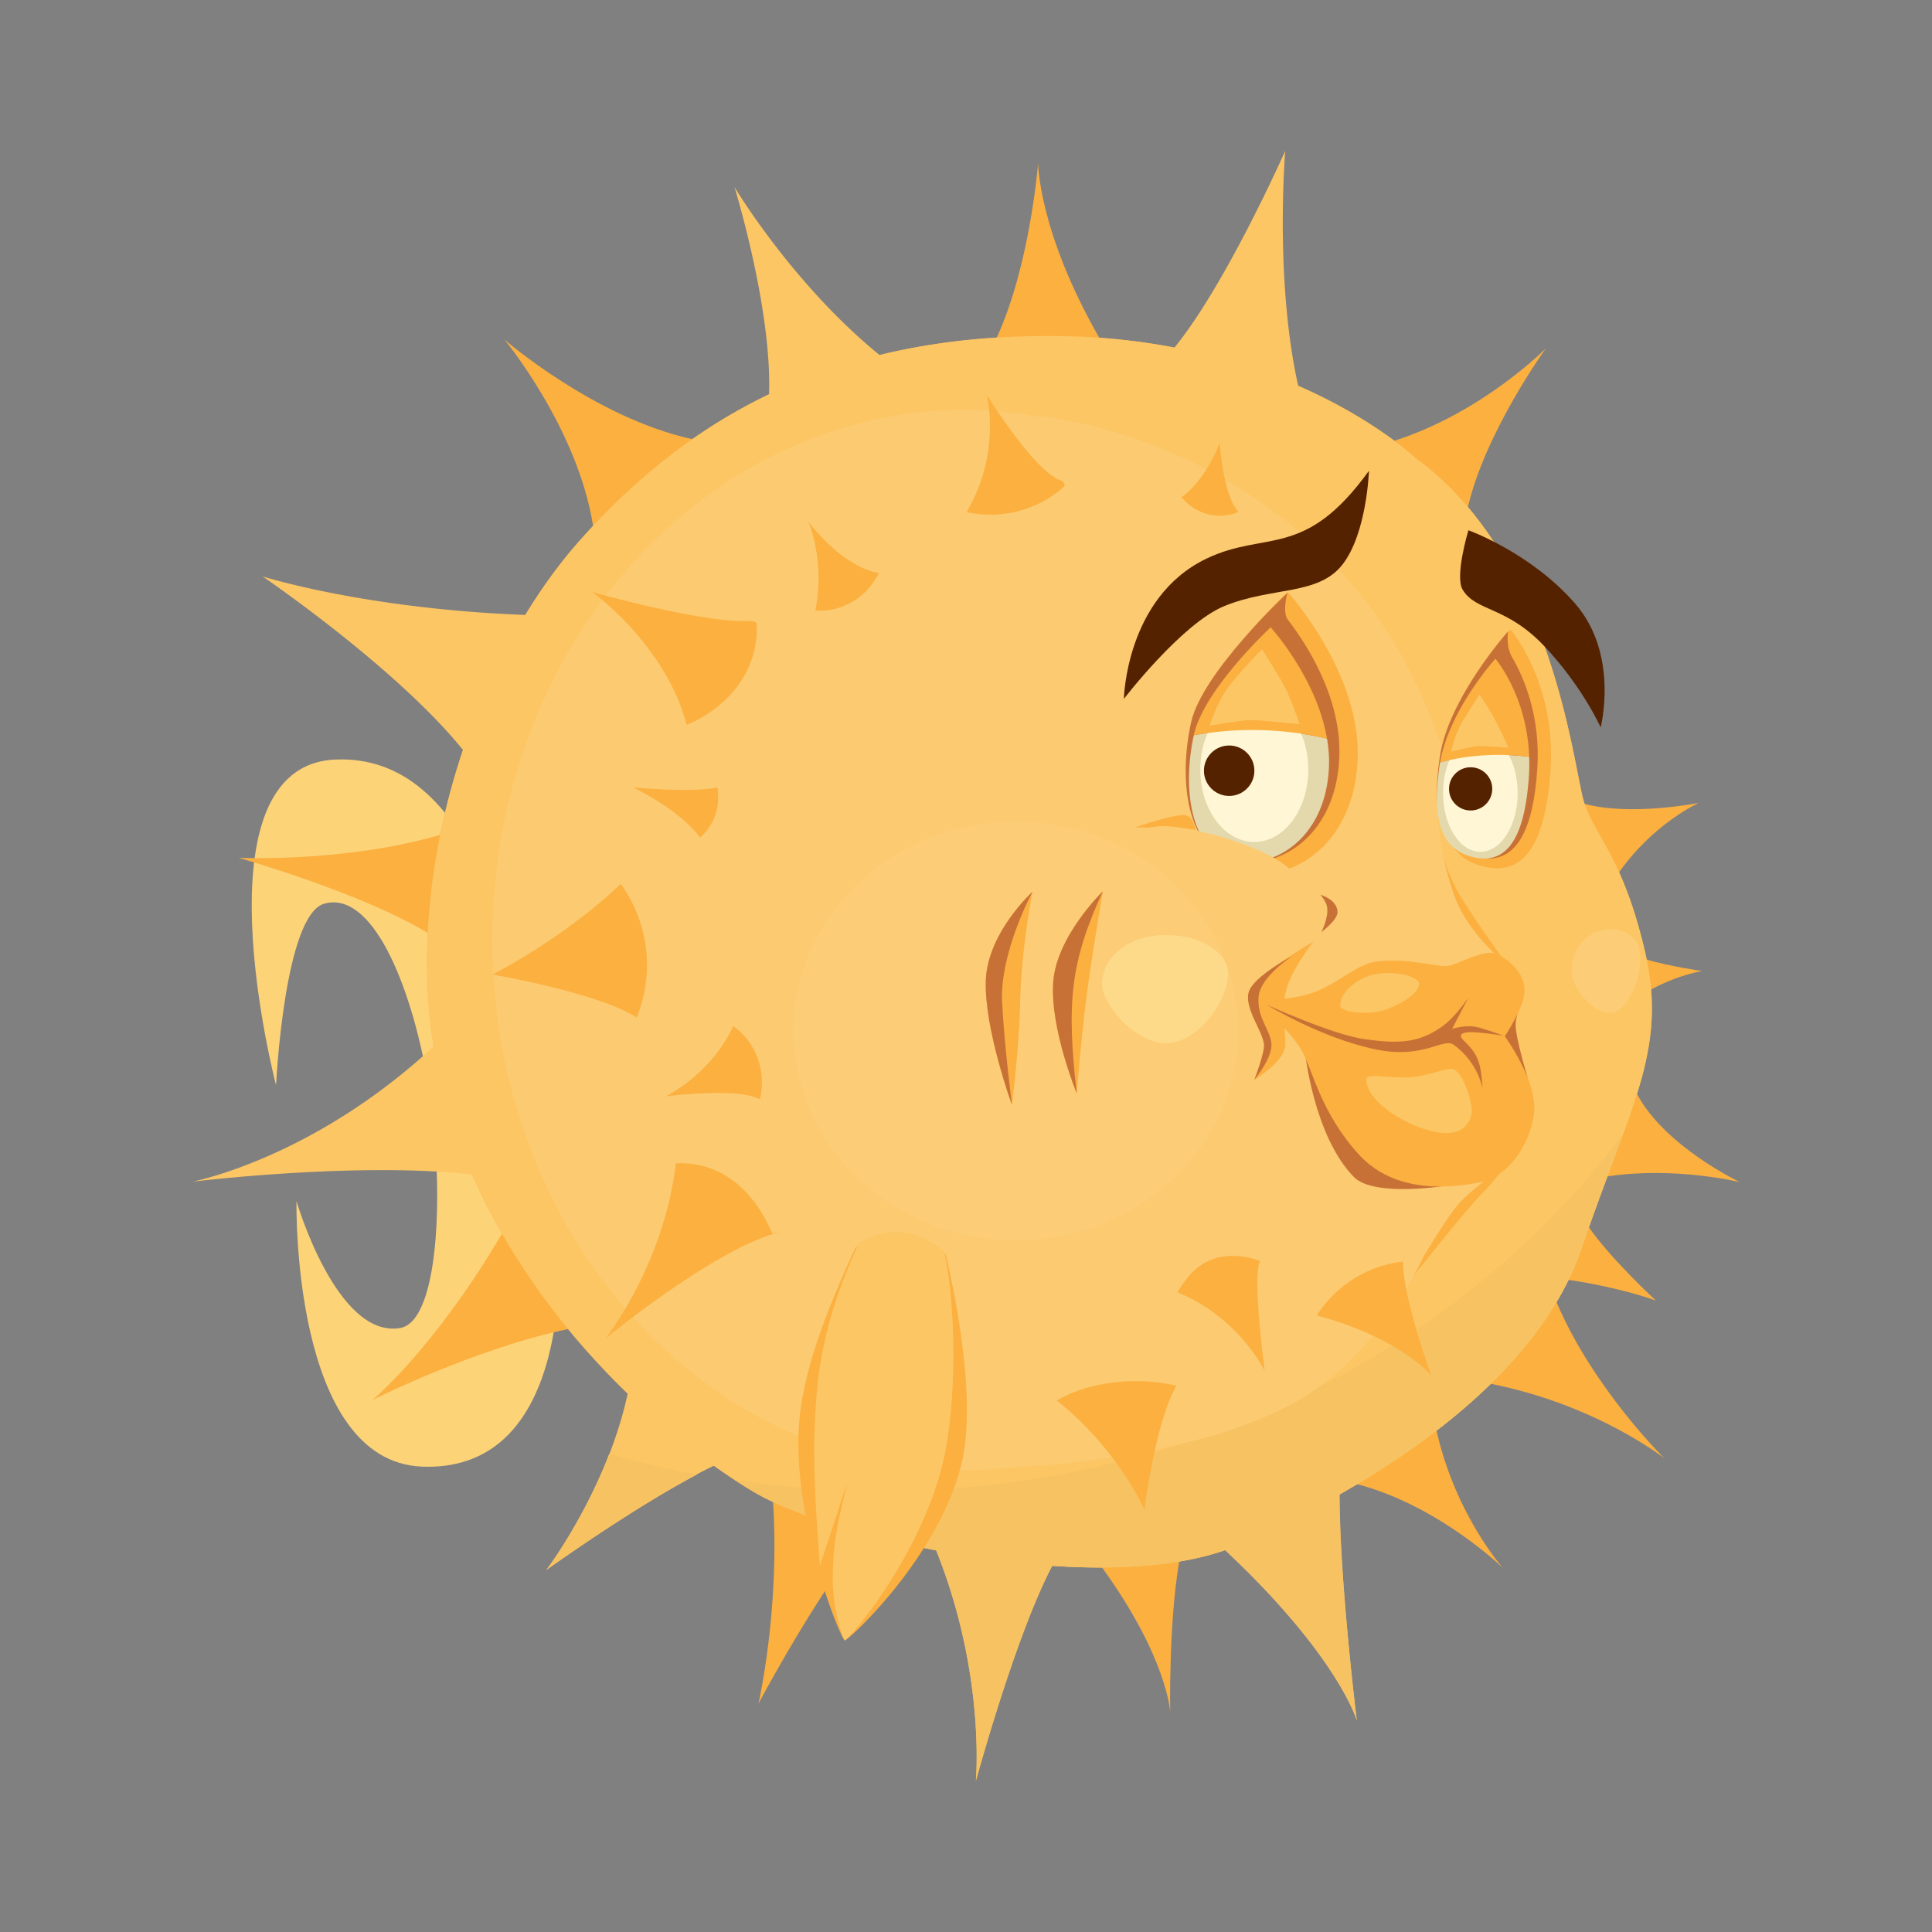 <?xml version="1.0" encoding="UTF-8" standalone="no"?>
<!-- Created with Inkscape (http://www.inkscape.org/) -->

<svg
   xmlns:dc="http://purl.org/dc/elements/1.1/"
   xmlns:cc="http://creativecommons.org/ns#"
   xmlns:rdf="http://www.w3.org/1999/02/22-rdf-syntax-ns#"
   xmlns:svg="http://www.w3.org/2000/svg"
   xmlns="http://www.w3.org/2000/svg"
   xmlns:sodipodi="http://sodipodi.sourceforge.net/DTD/sodipodi-0.dtd"
   xmlns:inkscape="http://www.inkscape.org/namespaces/inkscape"
   width="128"
   height="128"
   viewBox="0 0 128 128"
   id="svg4437"
   version="1.1"
   inkscape:version="0.91 r13725"
   sodipodi:docname="os_openbsd.svg">
  <rect x="0" y="0" width="128" height="128" fill="#808080" stroke="none"/>
  <defs
     id="defs4439" />
  <sodipodi:namedview
     id="base"
     pagecolor="#ffffff"
     bordercolor="#666666"
     borderopacity="1.0"
     inkscape:pageopacity="0.0"
     inkscape:pageshadow="2"
     inkscape:zoom="11.2"
     inkscape:cx="87.851502"
     inkscape:cy="66.882569"
     inkscape:document-units="px"
     inkscape:current-layer="layer13"
     showgrid="false"
     units="px"
     inkscape:window-width="1366"
     inkscape:window-height="713"
     inkscape:window-x="0"
     inkscape:window-y="27"
     inkscape:window-maximized="1" />
  <g
     inkscape:label="Layer 1"
     inkscape:groupmode="layer"
     id="layer1"
     transform="translate(0,-924.362)"
     style="display:inline">
    <path
       style="display:inline;fill:#fdd378;fill-opacity:1;fill-rule:evenodd;stroke:none;stroke-width:1px;stroke-linecap:butt;stroke-linejoin:miter;stroke-opacity:1"
       d="m 18.289,996.264 c 0,0 0.541,-11.272 3.188,-12.029 3.152,-0.901 5.721,5.238 6.846,11.669 1.125,6.43 0.921,15.983 -1.815,16.444 -4.211,0.71 -6.865,-8.406 -6.865,-8.406 0,0 -0.341,17.267 8.34,17.589 8.681,0.321 10.316,-10.532 8.387,-22.428 -1.929,-11.896 -5.131,-24.812 -14.155,-24.419 -9.468,0.413 -3.925,21.58 -3.925,21.58 z"
       id="path4316"
       inkscape:connector-curvature="0"
       sodipodi:nodetypes="cssscsssc" />
    <path
       style="display:inline;fill:#fbb040;fill-opacity:1;fill-rule:evenodd;stroke:none;stroke-width:1px;stroke-linecap:butt;stroke-linejoin:miter;stroke-opacity:1"
       d="m 68.779,935.158 c 0,0 -0.528,6.767 -2.742,11.569 -8.212,0.517 -14.748,2.947 -20.17,6.729 -6.456,-1.404 -12.44,-6.59 -12.44,-6.59 0,0 4.861,5.888 5.865,12.34 -0.329,0.353 -0.656,0.709 -0.977,1.073 -4.154,4.721 -7.61,11.777 -9.154,19.392 -6.303,1.85 -13.353,1.524 -13.353,1.524 0,0 8.029,2.262 12.531,4.977 -0.197,4.094 0.226,8.204 1.45,12.074 0.896,2.833 2.091,5.453 3.467,7.854 -4.511,7.664 -8.583,11.016 -8.583,11.016 0,0 6.751,-3.4 12.961,-4.701 4.418,5.378 9.346,9.054 12.388,10.839 0.343,0.202 0.745,0.408 1.194,0.617 0.465,7.155 -0.967,13.365 -0.967,13.365 0,0 3.688,-6.972 7.099,-11.237 4.635,1.256 10.431,2.232 15.668,2.216 4.352,6.029 4.514,9.589 4.514,9.589 0,0 -0.119,-5.8 0.596,-9.984 1.493,-0.25 2.867,-0.627 4.064,-1.156 2.486,-1.098 5.138,-2.425 7.73,-3.972 5.45,1.439 9.662,5.563 9.662,5.563 0,0 -3.156,-3.52 -4.407,-9.11 1.27,-0.976 2.48,-2.011 3.597,-3.104 7.057,1.408 11.496,4.94 11.496,4.94 0,0 -4.721,-4.635 -7.145,-10.352 0.287,-0.483 0.554,-0.973 0.798,-1.472 3.464,0.509 5.779,1.366 5.779,1.366 0,0 -2.998,-2.773 -4.429,-4.85 0.425,-1.21 0.837,-2.33 1.226,-3.37 4.449,-0.681 8.773,0.377 8.773,0.377 0,0 -4.968,-2.353 -6.814,-5.839 0.744,-2.389 1.135,-4.525 0.933,-6.926 1.872,-1 3.38,-1.217 3.38,-1.217 0,0 -2.116,-0.311 -3.671,-0.757 -0.026,-0.126 -0.051,-0.252 -0.081,-0.38 -0.549,-2.405 -1.16,-4.104 -1.747,-5.408 2.261,-3.226 5.271,-4.595 5.271,-4.595 0,0 -4.487,0.896 -7.561,0.059 -0.019,-0.057 -0.038,-0.115 -0.055,-0.173 -0.584,-1.946 -1.668,-12.385 -7.67,-19.487 1.148,-4.981 5.169,-10.523 5.169,-10.523 0,0 -4.154,4.241 -10.046,6.13 -2.722,-2.026 -9.367,-6.103 -19.549,-6.826 -4.049,-7.073 -4.052,-11.58 -4.052,-11.58 z"
       id="path4159"
       inkscape:connector-curvature="0" />
  </g>
  <g
     inkscape:groupmode="layer"
     id="layer10"
     inkscape:label="Layer 2"
     transform="translate(0,-924.362)"
     style="display:inline">
    <path
       style="display:inline;fill:#fcc664;fill-opacity:1;fill-rule:evenodd;stroke:none;stroke-width:1px;stroke-linecap:butt;stroke-linejoin:miter;stroke-opacity:1"
       d="m 93.787,954.709 c 0,0 -8.071,-7.73 -23.075,-8.071 -15.005,-0.341 -24.894,5.115 -32.396,13.641 -7.502,8.525 -12.731,24.667 -8.525,37.966 4.206,13.3 15.005,21.939 20.234,25.008 5.229,3.069 23.416,7.275 32.169,3.41 8.753,-3.865 19.552,-10.571 22.621,-19.665 3.069,-9.094 5.684,-12.959 4.206,-19.438 -1.478,-6.479 -3.41,-7.843 -4.092,-10.117 -0.682,-2.273 -2.046,-16.141 -11.14,-22.734 z"
       id="path4221"
       inkscape:connector-curvature="0" />
    <path
       style="display:inline;fill:#fcc664;fill-opacity:1;fill-rule:evenodd;stroke:none;stroke-width:1px;stroke-linecap:butt;stroke-linejoin:miter;stroke-opacity:1"
       d="m 85.148,934.362 c 0,0 -5.342,12.049 -8.98,14.664 -0.549,0.394 -0.876,0.765 -1.024,1.109 a 13.754,13.356 0 0 0 8.186,2.643 13.754,13.356 0 0 0 3.349,-0.415 c -2.423,-7.273 -1.53,-18 -1.53,-18 z"
       id="path4224-6"
       inkscape:connector-curvature="0" />
    <path
       style="display:inline;fill:#fcc664;fill-opacity:1;fill-rule:evenodd;stroke:none;stroke-width:1px;stroke-linecap:butt;stroke-linejoin:miter;stroke-opacity:1"
       d="m 48.659,936.749 c 0,0 3.41,11.026 1.932,16.369 -0.148,0.536 -0.161,0.929 -0.067,1.207 a 15.232,12.674 0 0 0 9.823,-4.892 C 53.393,944.709 48.659,936.749 48.659,936.749 Z"
       id="path4230-5"
       inkscape:connector-curvature="0" />
    <path
       style="display:inline;fill:#fcc664;fill-opacity:1;fill-rule:evenodd;stroke:none;stroke-width:1px;stroke-linecap:butt;stroke-linejoin:miter;stroke-opacity:1"
       d="m 17.4,962.553 c 0,0 11.367,7.73 14.777,13.641 0.132,0.229 0.266,0.417 0.401,0.573 a 16.653,14.209 0 0 0 4.601,-9.781 16.653,14.209 0 0 0 -0.158,-1.825 c -11.941,-0.162 -19.621,-2.609 -19.621,-2.609 z"
       id="path4235-4"
       inkscape:connector-curvature="0" />
    <path
       style="display:inline;fill:#fcc664;fill-opacity:1;fill-rule:evenodd;stroke:none;stroke-width:1px;stroke-linecap:butt;stroke-linejoin:miter;stroke-opacity:1"
       d="m 31.382,990.998 c -8.843,9.815 -18.653,11.657 -18.653,11.657 0,0 15.314,-1.894 22.473,0.263 a 14.307,16.397 0 0 0 0.033,-0.745 14.307,16.397 0 0 0 -3.853,-11.175 z"
       id="path4240-3"
       inkscape:connector-curvature="0" />
    <path
       style="display:inline;fill:#fcc664;fill-opacity:1;fill-rule:evenodd;stroke:none;stroke-width:1px;stroke-linecap:butt;stroke-linejoin:miter;stroke-opacity:1"
       d="m 41.926,1014.655 c -0.847,7.315 -5.727,13.721 -5.727,13.721 0,0 9.11,-6.56 13.151,-7.728 -1.613,-2.743 -4.488,-5.179 -7.425,-5.993 z"
       id="path4248-1"
       inkscape:connector-curvature="0"
       sodipodi:nodetypes="cccc" />
    <path
       style="display:inline;fill:#fcc664;fill-opacity:1;fill-rule:evenodd;stroke:none;stroke-width:1px;stroke-linecap:butt;stroke-linejoin:miter;stroke-opacity:1"
       d="m 65.618,1025 a 15.915,14.629 0 0 0 -4.256,0.533 c 4.046,8.831 3.292,16.829 3.292,16.829 0,0 3.832,-14.101 6.557,-16.41 a 15.915,14.629 0 0 0 -5.593,-0.952 z"
       id="path4256-6"
       inkscape:connector-curvature="0" />
    <path
       style="display:inline;fill:#fcc664;fill-opacity:1;fill-rule:evenodd;stroke:none;stroke-width:1px;stroke-linecap:butt;stroke-linejoin:miter;stroke-opacity:1"
       d="m 87.079,1019.856 a 10.69,11.333 0 0 0 -8.679,4.734 c 9.988,8.49 11.493,13.753 11.493,13.753 0,0 -1.696,-13.568 -0.98,-18.308 a 10.69,11.333 0 0 0 -1.834,-0.179 z"
       id="path4261-4"
       inkscape:connector-curvature="0" />
  </g>
  <g
     inkscape:groupmode="layer"
     id="layer2"
     inkscape:label="Layer 7"
     style="display:inline">
    <path
       style="display:inline;fill:#f7c262;fill-opacity:1;fill-rule:evenodd;stroke:none;stroke-width:1px;stroke-linecap:butt;stroke-linejoin:miter;stroke-opacity:1"
       d="M 107.56,75.078 A 59.508,53.641 0 0 1 58.196,98.796 59.508,53.641 0 0 1 48.664,98.038 c 0.484,0.319 0.943,0.609 1.359,0.853 2.225,1.306 6.804,2.815 11.997,3.823 3.297,8.198 2.632,15.285 2.632,15.285 0,0 2.617,-9.617 5.064,-14.263 4.218,0.284 8.307,0.052 11.446,-1.037 7.492,7.021 8.728,11.282 8.728,11.282 0,0 -1.123,-9.079 -1.137,-14.976 6.956,-3.952 13.732,-9.472 16.06,-16.369 1.015,-3.006 1.963,-5.412 2.747,-7.559 z M 40.362,96.321 c -1.727,4.473 -4.163,7.693 -4.163,7.693 0,0 5.624,-4.032 9.998,-6.328 a 59.508,53.641 0 0 1 -5.835,-1.364 z"
       id="path4221-5"
       inkscape:connector-curvature="0" />
  </g>
  <g
     inkscape:groupmode="layer"
     id="layer11"
     inkscape:label="Layer 3"
     transform="translate(0,-924.362)"
     style="display:inline">
    <path
       style="display:inline;fill:#fbb040;fill-opacity:1;fill-rule:evenodd;stroke:none;stroke-width:1px;stroke-linecap:butt;stroke-linejoin:miter;stroke-opacity:1"
       d="m 95.525,973.938 c 0,0 -1.436,5.654 1.36,10.014 2.552,3.981 3.979,5.541 3.979,5.541 l -17.335,1.194 c 3.732,-2.331 5.696,-4.099 7.419,-6.591 2.331,-3.372 2.487,-6.263 4.578,-10.158 z"
       id="path4226-9"
       inkscape:connector-curvature="0"
       sodipodi:nodetypes="cscccc" />
    <path
       style="display:inline;fill:#fbb040;fill-opacity:1;fill-rule:evenodd;stroke:none;stroke-width:1px;stroke-linecap:butt;stroke-linejoin:miter;stroke-opacity:1"
       d="m 100.426,1000.678 c 0,0 -1.246,1.768 -2.291,2.813 -1.045,1.045 -4.983,6.028 -4.983,6.028 0,0 1.672,-3.388 1.206,-5.626 -0.442,-2.123 -2.331,-3.697 -2.331,-3.697 z"
       id="path4203-9"
       inkscape:connector-curvature="0"
       sodipodi:nodetypes="cscscc" />
    <path
       inkscape:connector-curvature="0"
       style="display:inline;fill:#fcca70;fill-opacity:1;fill-rule:evenodd;stroke:none;stroke-width:1px;stroke-linecap:butt;stroke-linejoin:miter;stroke-opacity:1"
       d="m 63.963,951.514 a 31.343,35.125 0 0 0 -31.343,35.125 31.343,35.125 0 0 0 31.343,35.124 31.343,35.125 0 0 0 2.655,-0.148 c 3.633,-0.179 13.71,-0.998 19.731,-4.672 4.622,-2.821 7.295,-7.915 7.988,-9.366 0.853,-1.414 1.902,-3.071 2.467,-3.636 1.045,-1.045 2.653,-2.17 2.653,-2.17 l -7.001,-0.583 a 31.343,35.125 0 0 0 2.725,-11.762 l 5.426,-0.587 c 0,0 -3.192,-2.127 -4.263,-5.172 -1.883,-5.354 -0.82,-9.73 -0.82,-9.73 -0.005,0.01 -0.01,0.019 -0.015,0.029 l 0.006,-0.018 c 0,0 -1.622,-5.646 -5.577,-10.424 C 81.099,952.844 68.809,951.943 68.809,951.943 l 0.039,0.044 a 31.343,35.125 0 0 0 -4.885,-0.473 z"
       id="path4226-6-1" />
    <path
       style="display:inline;fill:#fbb040;fill-opacity:1;fill-rule:evenodd;stroke:none;stroke-width:1.033px;stroke-linecap:butt;stroke-linejoin:miter;stroke-opacity:1"
       d="m 45.079,1001.429 c -0.1,0 -0.199,0.01 -0.299,0.011 -0.806,6.741 -4.643,11.581 -4.643,11.581 0,0 7.386,-6.072 11.59,-7.043 0.004,-8e-4 -0.562,0.112 -0.559,0.111 -1.192,-2.767 -3.224,-4.656 -6.089,-4.66 z"
       id="path4255"
       inkscape:connector-curvature="0"
       sodipodi:nodetypes="cccccc" />
    <path
       style="display:inline;fill:#fbb040;fill-opacity:1;fill-rule:evenodd;stroke:none;stroke-width:1px;stroke-linecap:butt;stroke-linejoin:miter;stroke-opacity:1"
       d="m 41.127,982.927 c -3.915,3.706 -8.495,5.998 -8.495,5.998 0,0 6.988,1.198 9.551,2.846 a 9.037,9.151 0 0 0 0.68,-3.471 9.037,9.151 0 0 0 -1.735,-5.373 z"
       id="path4263"
       inkscape:connector-curvature="0" />
    <path
       style="display:inline;fill:#fbb040;fill-opacity:1;fill-rule:evenodd;stroke:none;stroke-width:1px;stroke-linecap:butt;stroke-linejoin:miter;stroke-opacity:1"
       d="m 39.225,963.576 c 0,0 4.871,3.466 6.267,8.812 a 8.355,7.048 0 0 0 4.645,-6.311 8.355,7.048 0 0 0 -0.019,-0.449 c -0.152,-0.083 -0.334,-0.127 -0.55,-0.119 -3.183,0.114 -10.344,-1.932 -10.344,-1.932 z"
       id="path4268"
       inkscape:connector-curvature="0" />
    <path
       style="display:inline;fill:#fbb040;fill-opacity:1;fill-rule:evenodd;stroke:none;stroke-width:1px;stroke-linecap:butt;stroke-linejoin:miter;stroke-opacity:1"
       d="m 53.547,958.915 c 0,0 1.131,2.453 0.473,5.897 a 4.376,4.433 0 0 0 0.265,0.014 4.376,4.433 0 0 0 3.932,-2.498 c -0.004,-6.3e-4 -0.006,-0.002 -0.01,-0.003 -2.501,-0.455 -4.66,-3.41 -4.66,-3.41 z"
       id="path4273"
       inkscape:connector-curvature="0" />
    <path
       style="display:inline;fill:#fbb040;fill-opacity:1;fill-rule:evenodd;stroke:none;stroke-width:1px;stroke-linecap:butt;stroke-linejoin:miter;stroke-opacity:1"
       d="m 65.369,950.504 c 0,0 1.012,3.829 -1.332,7.787 a 6.934,6.366 0 0 0 1.559,0.17 6.934,6.366 0 0 0 4.937,-1.904 c 0.008,-0.163 -0.077,-0.294 -0.277,-0.369 -1.819,-0.682 -4.888,-5.683 -4.888,-5.683 z"
       id="path4278"
       inkscape:connector-curvature="0" />
    <path
       style="display:inline;fill:#fbb040;fill-opacity:1;fill-rule:evenodd;stroke:none;stroke-width:1px;stroke-linecap:butt;stroke-linejoin:miter;stroke-opacity:1"
       d="m 48.578,992.338 c -1.458,3.203 -4.466,4.657 -4.466,4.657 0,0 4.547,-0.568 6.024,0.114 0.077,0.036 0.147,0.053 0.211,0.054 a 4.376,4.547 0 0 0 0.13,-1.078 4.376,4.547 0 0 0 -1.9,-3.748 z"
       id="path4283"
       inkscape:connector-curvature="0" />
    <path
       style="display:inline;fill:#fbb040;fill-opacity:1;fill-rule:evenodd;stroke:none;stroke-width:1px;stroke-linecap:butt;stroke-linejoin:miter;stroke-opacity:1"
       d="m 41.953,976.534 c 0,0 3.04,1.426 4.43,3.321 1.044,-0.979 1.317,-2.066 1.156,-3.328 -1.619,0.379 -5.586,0.007 -5.586,0.007 z"
       id="path4290"
       inkscape:connector-curvature="0"
       sodipodi:nodetypes="cccc" />
    <path
       style="display:inline;fill:#fbb040;fill-opacity:1;fill-rule:evenodd;stroke:none;stroke-width:1px;stroke-linecap:butt;stroke-linejoin:miter;stroke-opacity:1"
       d="m 75.258,1015.865 a 7.616,4.661 0 0 0 -5.24,1.282 c 4.081,3.253 5.808,7.244 5.808,7.244 0,0 0.707,-5.825 2.119,-8.22 a 7.616,4.661 0 0 0 -2.688,-0.306 z"
       id="path4295"
       inkscape:connector-curvature="0" />
    <path
       style="display:inline;fill:#fbb040;fill-opacity:1;fill-rule:evenodd;stroke:none;stroke-width:1px;stroke-linecap:butt;stroke-linejoin:miter;stroke-opacity:1"
       d="m 81.681,1007.567 c -1.74,0 -2.783,0.919 -3.673,2.414 4.09,1.661 5.776,5.202 5.776,5.202 0,0 -0.796,-6.025 -0.341,-7.161 0.016,-0.039 0.025,-0.077 0.029,-0.114 -0.571,-0.224 -1.178,-0.339 -1.791,-0.341 z"
       id="path4300"
       inkscape:connector-curvature="0"
       sodipodi:nodetypes="cccccc" />
    <path
       style="display:inline;fill:#fbb040;fill-opacity:1;fill-rule:evenodd;stroke:none;stroke-width:1px;stroke-linecap:butt;stroke-linejoin:miter;stroke-opacity:1"
       d="m 92.953,1007.948 a 7.843,7.957 0 0 0 -5.714,3.562 c 5.619,1.511 7.59,3.997 7.59,3.997 0,0 -1.927,-5.3 -1.876,-7.559 z"
       id="path4305"
       inkscape:connector-curvature="0" />
    <path
       style="display:inline;fill:#fbb040;fill-opacity:1;fill-rule:evenodd;stroke:none;stroke-width:1px;stroke-linecap:butt;stroke-linejoin:miter;stroke-opacity:1"
       d="m 80.809,953.705 c 0,0 -0.885,2.449 -2.529,3.592 a 3.295,3.416 0 0 0 2.529,1.231 3.295,3.416 0 0 0 1.243,-0.255 c -1.03,-1.082 -1.243,-4.568 -1.243,-4.568 z"
       id="path4310"
       inkscape:connector-curvature="0" />
    <path
       style="display:inline;fill:#c87137;fill-opacity:1;fill-rule:evenodd;stroke:none;stroke-width:1px;stroke-linecap:butt;stroke-linejoin:miter;stroke-opacity:1"
       d="m 100.897,990.646 c 0,0 -0.442,0.764 -0.482,1.567 -0.04,0.804 0.804,3.577 0.804,3.577 0,0 -1.286,-1.929 -1.648,-2.612 -0.362,-0.683 1.326,-2.532 1.326,-2.532 z"
       id="path4272"
       inkscape:connector-curvature="0"
       sodipodi:nodetypes="cscsc" />
    <path
       style="display:inline;fill:#fbb040;fill-opacity:1;fill-rule:evenodd;stroke:none;stroke-width:1px;stroke-linecap:butt;stroke-linejoin:miter;stroke-opacity:1"
       d="m 79.202,979.346 c 0,0 -0.965,-0.161 -1.608,-0.161 -0.643,0 -2.411,0 -2.411,0 0,0 2.813,-0.965 3.376,-0.804 0.563,0.161 0.643,0.965 0.643,0.965 z"
       id="path4321"
       inkscape:connector-curvature="0" />
  </g>
  <g
     inkscape:groupmode="layer"
     id="layer12"
     inkscape:label="Layer 4"
     transform="translate(0,-924.362)"
     style="display:inline">
    <path
       style="display:inline;fill:#fbb040;fill-opacity:1;fill-rule:evenodd;stroke:none;stroke-width:1px;stroke-linecap:butt;stroke-linejoin:miter;stroke-opacity:1"
       d="m 100.071,966.066 c 0,0 -3.785,4.166 -4.416,8.425 -0.692,4.668 0.272,6.862 2.922,7.338 2.65,0.476 3.842,-2.044 4.145,-6.387 0.408,-5.843 -2.65,-9.376 -2.65,-9.376 z"
       id="path4196-7-7"
       inkscape:connector-curvature="0"
       sodipodi:nodetypes="csssc" />
    <path
       style="display:inline;fill:#c87137;fill-opacity:1;fill-rule:evenodd;stroke:none;stroke-width:1px;stroke-linecap:butt;stroke-linejoin:miter;stroke-opacity:1"
       d="m 99.91,966.195 c 0,0 -3.938,4.407 -4.515,8.295 -0.632,4.263 0.248,6.266 2.668,6.7 2.419,0.434 3.508,-1.866 3.784,-5.831 0.244,-3.502 -0.875,-6.095 -1.672,-7.464 -0.418,-0.716 -0.265,-1.7 -0.265,-1.7 z"
       id="path4196-7"
       inkscape:connector-curvature="0"
       sodipodi:nodetypes="cssssc" />
    <path
       style="display:inline;fill:#fbb040;fill-opacity:1;fill-rule:evenodd;stroke:none;stroke-width:1px;stroke-linecap:butt;stroke-linejoin:miter;stroke-opacity:1"
       d="m 85.312,963.583 c 0,0 -5.304,4.916 -6.106,8.553 -0.941,4.27 -0.261,9.102 2.923,9.97 3.184,0.868 7.525,-1.544 7.815,-7.332 0.289,-5.789 -4.631,-11.191 -4.631,-11.191 z"
       id="path4194-8-3"
       inkscape:connector-curvature="0"
       sodipodi:nodetypes="csssc" />
    <path
       style="display:inline;fill:#c87137;fill-opacity:1;fill-rule:evenodd;stroke:none;stroke-width:1px;stroke-linecap:butt;stroke-linejoin:miter;stroke-opacity:1"
       d="m 85.299,963.642 c 0,0 -5.653,5.258 -6.387,8.584 -0.861,3.904 -0.239,8.322 2.672,9.116 2.911,0.794 6.88,-1.411 7.145,-6.704 0.2,-3.997 -2.157,-7.592 -3.401,-9.211 -0.403,-0.524 -0.029,-1.785 -0.029,-1.785 z"
       id="path4194-8"
       inkscape:connector-curvature="0"
       sodipodi:nodetypes="cssssc" />
    <path
       inkscape:connector-curvature="0"
       style="display:inline;fill:#e4d9ac;fill-opacity:1;fill-rule:evenodd;stroke:none;stroke-width:1px;stroke-linecap:butt;stroke-linejoin:miter;stroke-opacity:1"
       d="m 82.96,972.726 a 11.907,6.28 0 0 0 -3.867,0.348 c -0.776,3.551 -0.206,7.559 2.44,8.28 2.652,0.723 6.269,-1.286 6.51,-6.109 0.033,-0.657 -0.017,-1.308 -0.124,-1.942 a 11.907,6.28 0 0 0 -4.96,-0.578 z"
       id="path4194-0-5" />
    <ellipse
       style="display:inline;fill:#fff6d5;fill-opacity:1;stroke:none;stroke-width:0;stroke-linecap:round;stroke-linejoin:round;stroke-miterlimit:4;stroke-dasharray:none;stroke-opacity:1"
       id="path4246"
       cx="83.099"
       cy="975.345"
       rx="3.576"
       ry="4.801" />
    <path
       style="display:inline;fill:#fbb040;fill-opacity:1;fill-rule:evenodd;stroke:none;stroke-width:1px;stroke-linecap:butt;stroke-linejoin:miter;stroke-opacity:1"
       d="m 84.185,965.923 c 0,0 -4.419,4.096 -5.088,7.126 -0.002,0.009 -0.004,0.017 -0.005,0.026 a 11.907,6.28 0 0 1 3.867,-0.348 11.907,6.28 0 0 1 4.96,0.578 c -0.678,-4.023 -3.734,-7.382 -3.734,-7.382 z m -5.093,7.152 c -0.048,0.22 -0.091,0.442 -0.129,0.665 0.038,-0.223 0.081,-0.445 0.129,-0.665 z m 8.827,0.231 c 0.026,0.155 0.049,0.311 0.067,0.468 -0.019,-0.157 -0.041,-0.313 -0.067,-0.468 z m 0.069,0.481 c 0.017,0.144 0.03,0.289 0.041,0.434 -0.01,-0.145 -0.024,-0.29 -0.041,-0.434 z m -9.033,0.003 c -0.016,0.098 -0.032,0.195 -0.046,0.293 0.014,-0.098 0.03,-0.196 0.046,-0.293 z m -0.046,0.293 c -0.032,0.225 -0.059,0.451 -0.08,0.676 0.021,-0.225 0.048,-0.451 0.08,-0.676 z m -0.08,0.676 c -0.011,0.113 -0.02,0.225 -0.027,0.337 0.007,-0.112 0.017,-0.225 0.027,-0.337 z m -0.027,0.337 c -0.007,0.112 -0.014,0.224 -0.019,0.336 0.004,-0.112 0.011,-0.223 0.019,-0.336 z m -0.019,0.336 c -0.004,0.112 -0.008,0.223 -0.01,0.334 0.002,-0.111 0.004,-0.222 0.01,-0.334 z m -0.01,0.334 c -0.004,0.222 -0.002,0.441 0.007,0.658 -0.008,-0.217 -0.011,-0.437 -0.007,-0.658 z m 9.26,-1.484 c 0.009,0.133 0.013,0.268 0.016,0.402 -0.003,-0.134 -0.007,-0.268 -0.016,-0.402 z m 0.018,0.486 c 0.002,0.159 -9.18e-4,0.319 -0.009,0.479 0.008,-0.16 0.011,-0.32 0.009,-0.479 z m -9.271,1.658 c 0.004,0.106 0.01,0.212 0.017,0.317 -0.007,-0.105 -0.013,-0.21 -0.017,-0.317 z m 9.108,0.104 c -0.078,0.403 -0.183,0.781 -0.31,1.134 0.127,-0.354 0.231,-0.732 0.31,-1.134 z m -9.086,0.281 c 0.006,0.085 0.013,0.171 0.022,0.255 -0.008,-0.084 -0.015,-0.169 -0.022,-0.255 z m 0.022,0.255 c 0.01,0.103 0.022,0.204 0.035,0.305 -0.013,-0.101 -0.025,-0.203 -0.035,-0.305 z m 0.052,0.418 c 0.01,0.067 0.019,0.134 0.03,0.2 -0.011,-0.066 -0.02,-0.133 -0.03,-0.2 z m 0.117,0.641 c 0.011,0.049 0.021,0.099 0.033,0.148 -0.012,-0.049 -0.022,-0.098 -0.033,-0.148 z m 0.056,0.232 c 0.017,0.068 0.034,0.135 0.053,0.201 -0.019,-0.066 -0.036,-0.134 -0.053,-0.201 z m 0.177,0.579 c 0.019,0.054 0.038,0.109 0.059,0.162 -0.021,-0.053 -0.039,-0.108 -0.059,-0.162 z m 0.081,0.215 c 0.027,0.068 0.055,0.135 0.084,0.201 -0.029,-0.066 -0.057,-0.133 -0.084,-0.201 z m 0.123,0.283 c 0.026,0.054 0.051,0.109 0.078,0.162 -0.027,-0.053 -0.052,-0.108 -0.078,-0.162 z m 7.051,0.169 c -0.107,0.128 -0.216,0.251 -0.33,0.365 0.114,-0.115 0.223,-0.238 0.33,-0.365 z m -6.942,0.05 c 0.032,0.06 0.064,0.12 0.098,0.178 -0.034,-0.058 -0.066,-0.118 -0.098,-0.178 z m 0.098,0.178 c 0.044,0.075 0.091,0.149 0.139,0.22 -0.048,-0.071 -0.094,-0.144 -0.139,-0.22 z m 0.139,0.22 c 0.048,0.071 0.098,0.14 0.149,0.206 -0.052,-0.067 -0.102,-0.135 -0.149,-0.206 z m 0.56,0.647 c 0.035,0.031 0.069,0.064 0.105,0.093 -0.036,-0.03 -0.07,-0.062 -0.105,-0.093 z"
       id="path4194"
       inkscape:connector-curvature="0" />
    <path
       inkscape:connector-curvature="0"
       style="display:inline;fill:#e4d9ac;fill-opacity:1;fill-rule:evenodd;stroke:none;stroke-width:1px;stroke-linecap:butt;stroke-linejoin:miter;stroke-opacity:1"
       d="m 99.3,974.375 a 8.355,4.32 0 0 0 -3.891,0.5 c -0.011,0.061 -0.022,0.121 -0.031,0.182 -0.579,3.905 0.227,5.741 2.444,6.138 2.217,0.398 3.213,-1.71 3.467,-5.343 0.033,-0.466 0.038,-0.915 0.023,-1.345 a 8.355,4.32 0 0 0 -2.012,-0.132 z"
       id="path4196-3-4" />
    <ellipse
       style="display:inline;fill:#fff6d5;fill-opacity:1;stroke:none;stroke-width:0;stroke-linecap:round;stroke-linejoin:round;stroke-miterlimit:4;stroke-dasharray:none;stroke-opacity:1"
       id="path4249"
       cx="98.078"
       cy="976.904"
       rx="2.472"
       ry="3.893" />
    <path
       style="display:inline;fill:#fbb040;fill-opacity:1;fill-rule:evenodd;stroke:none;stroke-width:1px;stroke-linecap:butt;stroke-linejoin:miter;stroke-opacity:1"
       d="m 99.073,968.009 c 0,0 -3.057,3.367 -3.663,6.865 a 8.355,4.32 0 0 1 3.891,-0.5 8.355,4.32 0 0 1 2.012,0.132 c -0.147,-4.079 -2.239,-6.498 -2.239,-6.498 z m 2.239,6.498 c 0.002,0.051 0.002,0.104 0.004,0.155 -9.2e-4,-0.052 -0.002,-0.104 -0.004,-0.155 z m 0.008,0.373 c 4.8e-4,0.062 -1.3e-4,0.124 -6.4e-4,0.186 4.8e-4,-0.062 9.2e-4,-0.125 6.4e-4,-0.186 z m -0.005,0.424 c -9.2e-4,0.046 -0.002,0.093 -0.004,0.14 0.002,-0.047 0.003,-0.093 0.004,-0.14 z m -6.117,2.026 c 0.002,0.189 0.009,0.371 0.021,0.545 -0.013,-0.174 -0.02,-0.356 -0.021,-0.545 z m 0.021,0.545 c 0.013,0.174 0.031,0.342 0.054,0.501 -0.024,-0.16 -0.042,-0.327 -0.054,-0.501 z m 0.054,0.501 c 0.047,0.32 0.116,0.61 0.206,0.873 -0.091,-0.263 -0.159,-0.553 -0.206,-0.873 z m 0.278,1.065 c 0.051,0.125 0.107,0.242 0.169,0.353 -0.062,-0.111 -0.118,-0.229 -0.169,-0.353 z m 0.37,0.667 c 0.073,0.098 0.151,0.189 0.234,0.274 -0.084,-0.085 -0.162,-0.176 -0.234,-0.274 z"
       id="path4196"
       inkscape:connector-curvature="0" />
    <circle
       style="display:inline;fill:#552200;fill-opacity:1;stroke:none;stroke-width:0;stroke-linecap:round;stroke-linejoin:round;stroke-miterlimit:4;stroke-dasharray:none;stroke-opacity:1"
       id="path4200"
       cx="81.435"
       cy="975.424"
       r="1.671" />
    <circle
       style="display:inline;fill:#552200;fill-opacity:1;stroke:none;stroke-width:0;stroke-linecap:round;stroke-linejoin:round;stroke-miterlimit:4;stroke-dasharray:none;stroke-opacity:1"
       id="path4202"
       cx="97.433"
       cy="976.627"
       r="1.432" />
    <path
       style="display:inline;fill:#fcc664;fill-opacity:1;fill-rule:evenodd;stroke:none;stroke-width:1px;stroke-linecap:butt;stroke-linejoin:miter;stroke-opacity:1"
       d="m 80.137,972.439 c 0,0 0.487,-1.525 1.203,-2.498 0.796,-1.08 2.273,-2.571 2.273,-2.571 0,0 1.096,1.728 1.492,2.474 0.485,0.916 0.994,2.501 0.994,2.501 0,0 -2.672,-0.277 -3.241,-0.277 -0.568,0 -2.721,0.371 -2.721,0.371 z"
       id="path4251"
       inkscape:connector-curvature="0"
       sodipodi:nodetypes="cscscsc" />
    <path
       style="display:inline;fill:#fcc664;fill-opacity:1;fill-rule:evenodd;stroke:none;stroke-width:1px;stroke-linecap:butt;stroke-linejoin:miter;stroke-opacity:1"
       d="m 96.154,974.164 c 0,0 0.121,-0.927 0.721,-1.975 0.434,-0.758 1.148,-1.808 1.148,-1.808 0,0 0.614,0.884 1.009,1.63 0.485,0.916 0.913,1.898 0.913,1.898 0,0 -1.266,-0.117 -1.834,-0.117 -0.568,0 -1.958,0.371 -1.958,0.371 z"
       id="path4251-9"
       inkscape:connector-curvature="0"
       sodipodi:nodetypes="cscscsc" />
  </g>
  <g
     inkscape:groupmode="layer"
     id="layer13"
     inkscape:label="Layer 5"
     transform="translate(0,-924.362)"
     style="display:inline">
    <path
       style="display:inline;fill:#fcca70;fill-opacity:1;fill-rule:evenodd;stroke:none;stroke-width:1px;stroke-linecap:butt;stroke-linejoin:miter;stroke-opacity:1"
       d="m 80.756,979.759 c 3.736,1.119 5.288,2.245 5.557,3.553 1.348,6.55 -4.633,4.819 -5.8,4.461 -2.975,-0.911 -5.823,-5.58 -5.768,-6.558 0.188,-2.763 2.686,-2.326 6.011,-1.457 z"
       id="path4304-3"
       inkscape:connector-curvature="0"
       sodipodi:nodetypes="csscc" />
    <ellipse
       style="fill:#fccd76;fill-opacity:1;stroke:none;stroke-width:0;stroke-linecap:round;stroke-linejoin:round;stroke-miterlimit:4;stroke-dasharray:none;stroke-opacity:1"
       id="path4201"
       cx="67.299"
       cy="992.661"
       rx="14.731"
       ry="13.873" />
    <path
       style="display:inline;fill:#fbb040;fill-opacity:1;fill-rule:evenodd;stroke:none;stroke-width:1px;stroke-linecap:butt;stroke-linejoin:miter;stroke-opacity:1"
       d="m 87.011,986.748 c 0,0 -1.444,1.858 -1.794,3.181 -0.362,1.366 -0.005,2.775 -0.08,3.75 -0.08,1.045 -2.037,2.224 -2.037,2.224 0,0 0.713,-1.837 0.643,-2.371 -0.121,-0.924 -1.326,-2.411 -1.005,-3.456 0.322,-1.045 4.273,-3.328 4.273,-3.328 z"
       id="path4269-3"
       inkscape:connector-curvature="0"
       sodipodi:nodetypes="csscssc" />
    <path
       style="display:inline;fill:#c87137;fill-opacity:1;fill-rule:evenodd;stroke:none;stroke-width:1px;stroke-linecap:butt;stroke-linejoin:miter;stroke-opacity:1"
       d="m 86.455,994.04 c 0,0 1.681,4.58 3.808,6.536 2.142,1.97 5.627,2.33 5.627,2.33 0,0 -4.851,0.807 -6.195,-0.568 -2.662,-2.724 -3.24,-8.298 -3.24,-8.298 z"
       id="path4270"
       inkscape:connector-curvature="0"
       sodipodi:nodetypes="cscsc" />
    <path
       style="display:inline;fill:#fbb040;fill-opacity:1;fill-rule:evenodd;stroke:none;stroke-width:1px;stroke-linecap:butt;stroke-linejoin:miter;stroke-opacity:1"
       d="m 83.329,990.63 c 0,0 2.387,0.057 3.979,-0.625 1.591,-0.682 2.621,-1.76 3.865,-1.932 2.046,-0.284 4.092,0.398 4.774,0.284 0.682,-0.114 2.387,-1.137 3.183,-0.796 0.796,0.341 1.876,1.25 1.876,2.387 0,1.137 -1.307,3.069 -1.307,3.069 0,0 2.202,3.009 1.932,5.115 -0.284,2.217 -1.819,4.206 -3.524,4.547 -1.705,0.341 -5.57,0.909 -8.071,-1.819 -2.501,-2.728 -3.069,-5.57 -3.751,-6.82 -0.682,-1.25 -2.955,-3.41 -2.955,-3.41 z"
       id="path4308"
       inkscape:connector-curvature="0"
       sodipodi:nodetypes="cssssscssssc" />
    <path
       style="display:inline;fill:#c87137;fill-opacity:1;fill-rule:evenodd;stroke:none;stroke-width:1px;stroke-linecap:butt;stroke-linejoin:miter;stroke-opacity:1"
       d="m 83.944,990.94 c 0,0 4.386,1.991 6.489,2.275 2.103,0.284 3.488,0.301 5.087,-0.824 0.906,-0.637 1.762,-1.932 1.762,-1.932 l -1.08,2.075 c 0,0 0.938,-0.341 1.819,-0.085 0.881,0.256 1.6,0.54 1.6,0.54 0,0 -0.719,-0.142 -1.771,-0.227 -1.051,-0.085 -1.287,0.152 -0.861,0.55 0.857,0.836 1.161,1.347 1.23,3.287 0.052,0.044 -0.208,-1.795 -1.904,-3.012 -0.711,-0.51 -1.942,0.951 -5.115,0.313 -3.573,-0.719 -7.257,-2.957 -7.257,-2.957 z"
       id="path4311"
       inkscape:connector-curvature="0"
       sodipodi:nodetypes="cssccscsccssc" />
    <path
       style="display:inline;fill:#fcc664;fill-opacity:1;fill-rule:evenodd;stroke:none;stroke-width:1px;stroke-linecap:butt;stroke-linejoin:miter;stroke-opacity:1"
       d="m 93.986,989.436 c 0.227,0.625 -1.194,1.506 -2.273,1.847 -1.08,0.341 -2.785,0.17 -2.927,-0.256 -0.008,-0.738 0.669,-1.466 1.634,-1.906 1.242,-0.566 3.293,-0.237 3.566,0.315 z"
       id="path4184"
       inkscape:connector-curvature="0"
       sodipodi:nodetypes="cscsc" />
    <path
       style="display:inline;fill:#fcc664;fill-opacity:1;fill-rule:evenodd;stroke:none;stroke-width:1px;stroke-linecap:butt;stroke-linejoin:miter;stroke-opacity:1"
       d="m 96.333,995.22 c 0.682,0.341 1.234,2.287 1.177,2.855 -0.057,0.568 -0.512,1.194 -1.194,1.307 -1.737,0.403 -5.861,-1.723 -5.797,-3.552 0.163,-0.421 1.786,0.059 3.205,-0.131 1.341,-0.179 2.221,-0.664 2.609,-0.479 z"
       id="path4186"
       inkscape:connector-curvature="0"
       sodipodi:nodetypes="csccsc" />
    <path
       style="display:inline;fill:#fbb040;fill-opacity:1;fill-rule:evenodd;stroke:none;stroke-width:1px;stroke-linecap:butt;stroke-linejoin:miter;stroke-opacity:1"
       d="m 68.41,983.44 c 0,0 -2.984,2.7 -3.098,5.882 -0.114,3.183 1.733,8.241 1.733,8.241 0,0 0.488,-3.894 0.54,-6.707 0.068,-3.68 0.824,-7.417 0.824,-7.417 z"
       id="path4225-9"
       inkscape:connector-curvature="0"
       sodipodi:nodetypes="cscsc" />
    <path
       style="display:inline;fill:#c87137;fill-opacity:1;fill-rule:evenodd;stroke:none;stroke-width:1px;stroke-linecap:butt;stroke-linejoin:miter;stroke-opacity:1"
       d="m 68.41,983.44 c 0,0 -2.984,2.7 -3.098,5.882 -0.114,3.183 1.733,8.241 1.733,8.241 0,0 -0.517,-4.01 -0.654,-6.82 -0.159,-3.282 2.018,-7.304 2.018,-7.303 z"
       id="path4225"
       inkscape:connector-curvature="0"
       sodipodi:nodetypes="cscsc" />
    <path
       style="display:inline;fill:#fbb040;fill-opacity:1;fill-rule:evenodd;stroke:none;stroke-width:1px;stroke-linecap:butt;stroke-linejoin:miter;stroke-opacity:1"
       d="m 73.07,983.412 c 0,0 -3.098,2.984 -3.296,6.053 -0.199,3.069 1.563,7.332 1.563,7.332 0.515,-6.106 0.811,-7.89 1.733,-13.385 z"
       id="path4222-4"
       inkscape:connector-curvature="0"
       sodipodi:nodetypes="cscc" />
    <path
       style="display:inline;fill:#c87137;fill-opacity:1;fill-rule:evenodd;stroke:none;stroke-width:1px;stroke-linecap:butt;stroke-linejoin:miter;stroke-opacity:1"
       d="m 73.07,983.412 c 0,0 -3.098,2.984 -3.296,6.053 -0.199,3.069 1.563,7.332 1.563,7.332 -0.678,-5.935 -0.439,-8.685 1.733,-13.385 z"
       id="path4222"
       inkscape:connector-curvature="0"
       sodipodi:nodetypes="cscc" />
    <path
       style="display:inline;fill:#c87137;fill-opacity:1;fill-rule:evenodd;stroke:none;stroke-width:1px;stroke-linecap:butt;stroke-linejoin:miter;stroke-opacity:1"
       d="m 85.647,987.686 c 0,0 -2.186,1.386 -2.266,2.752 -0.08,1.366 0.683,2.009 0.844,2.974 0.161,0.965 -1.125,2.492 -1.125,2.492 0,0 0.713,-1.837 0.643,-2.371 -0.121,-0.924 -1.326,-2.411 -1.005,-3.456 0.322,-1.045 2.909,-2.391 2.909,-2.391 z"
       id="path4269"
       inkscape:connector-curvature="0"
       sodipodi:nodetypes="csscssc" />
    <path
       style="display:inline;fill:#c87137;fill-opacity:1;fill-rule:evenodd;stroke:none;stroke-width:1px;stroke-linecap:butt;stroke-linejoin:miter;stroke-opacity:1"
       d="m 87.478,983.639 c 0,0 0.363,0.406 0.438,0.78 0.14,0.703 -0.371,1.696 -0.371,1.696 0,0 1.074,-0.798 1.07,-1.322 -0.007,-0.833 -1.137,-1.154 -1.137,-1.154 z"
       id="path4199"
       inkscape:connector-curvature="0"
       sodipodi:nodetypes="cscsc" />
    <path
       style="fill:#fdda8a;fill-opacity:1;fill-rule:evenodd;stroke:none;stroke-width:1px;stroke-linecap:butt;stroke-linejoin:miter;stroke-opacity:1"
       d="m 73.014,989.573 c 0,-1.688 1.577,-3.268 4.317,-3.261 2.234,0.006 4.034,1.184 4.034,2.547 -0.056,1.947 -2.074,4.609 -4.092,4.609 -2.055,0.018 -4.215,-2.499 -4.26,-3.895 z"
       id="path4204"
       inkscape:connector-curvature="0"
       sodipodi:nodetypes="csccc" />
    <path
       style="display:inline;fill:#fccd76;fill-opacity:1;fill-rule:evenodd;stroke:none;stroke-width:1px;stroke-linecap:butt;stroke-linejoin:miter;stroke-opacity:1"
       d="m 104.158,989.006 c -0.175,-1.282 0.523,-2.679 2.021,-3.016 1.221,-0.274 2.326,0.396 2.467,1.432 0.171,1.486 -0.656,3.76 -1.758,4.012 -1.121,0.27 -2.561,-1.373 -2.73,-2.428 z"
       id="path4204-6"
       inkscape:connector-curvature="0"
       sodipodi:nodetypes="csccc" />
  </g>
  <g
     inkscape:groupmode="layer"
     id="layer14"
     inkscape:label="Layer 6"
     transform="translate(0,-924.362)"
     style="display:inline">
    <path
       style="display:inline;fill:#552200;fill-opacity:1;fill-rule:evenodd;stroke:none;stroke-width:1px;stroke-linecap:butt;stroke-linejoin:miter;stroke-opacity:1"
       d="m 90.696,955.554 c -4.274,5.92 -6.824,3.922 -10.78,5.826 -5.326,2.564 -5.456,9.285 -5.456,9.285 0,0 3.827,-4.987 6.648,-6.146 3.178,-1.306 6.24,-0.682 7.848,-2.772 1.608,-2.09 1.741,-6.193 1.741,-6.193 z"
       id="path4285-5"
       inkscape:connector-curvature="0"
       sodipodi:nodetypes="cscssc" />
    <path
       inkscape:connector-curvature="0"
       style="display:inline;fill:#fbb040;fill-opacity:1;fill-rule:evenodd;stroke:none;stroke-width:1px;stroke-linecap:butt;stroke-linejoin:miter;stroke-opacity:1"
       d="m 59.308,1006.353 a 5.426,5.184 0 0 0 -2.613,0.645 c -2.763,5.911 -3.644,9.439 -3.776,12.054 -0.322,6.35 2.813,13.986 3.054,13.986 0.241,0 6.189,-5.466 7.716,-11.655 0.985,-3.993 -0.232,-10.467 -1.025,-13.908 a 5.426,5.184 0 0 0 -3.355,-1.122 z"
       id="path4325-9" />
    <path
       style="display:inline;fill:#fcc664;fill-opacity:1;fill-rule:evenodd;stroke:none;stroke-width:1px;stroke-linecap:butt;stroke-linejoin:miter;stroke-opacity:1"
       d="m 59.365,1005.983 c -0.914,0 -1.643,0.28 -2.443,0.702 -2.763,5.911 -2.821,9.705 -2.953,12.32 -0.162,3.19 0.357,9.096 0.357,9.096 l 1.808,-5.513 c -0.676,2.873 -0.978,3.981 -0.962,6.692 0.089,2.205 0.74,3.757 0.801,3.757 0.241,0 4.945,-5.466 6.472,-11.655 0.985,-3.993 0.899,-10.695 0.106,-14.136 -0.955,-0.724 -1.966,-1.261 -3.185,-1.264 z"
       id="path4325"
       inkscape:connector-curvature="0"
       sodipodi:nodetypes="ccscccsscc" />
    <path
       style="display:inline;fill:#552200;fill-opacity:1;fill-rule:evenodd;stroke:none;stroke-width:1px;stroke-linecap:butt;stroke-linejoin:miter;stroke-opacity:1"
       d="m 97.287,959.492 c 0,0 -0.921,3.044 -0.382,3.939 0.884,1.467 2.894,1.065 5.426,3.758 2.532,2.693 3.717,5.365 3.717,5.365 0,0 1.246,-4.823 -1.688,-8.199 -2.934,-3.376 -7.073,-4.863 -7.073,-4.863 z"
       id="path4287-7"
       inkscape:connector-curvature="0"
       sodipodi:nodetypes="csscsc" />
  </g>
</svg>
